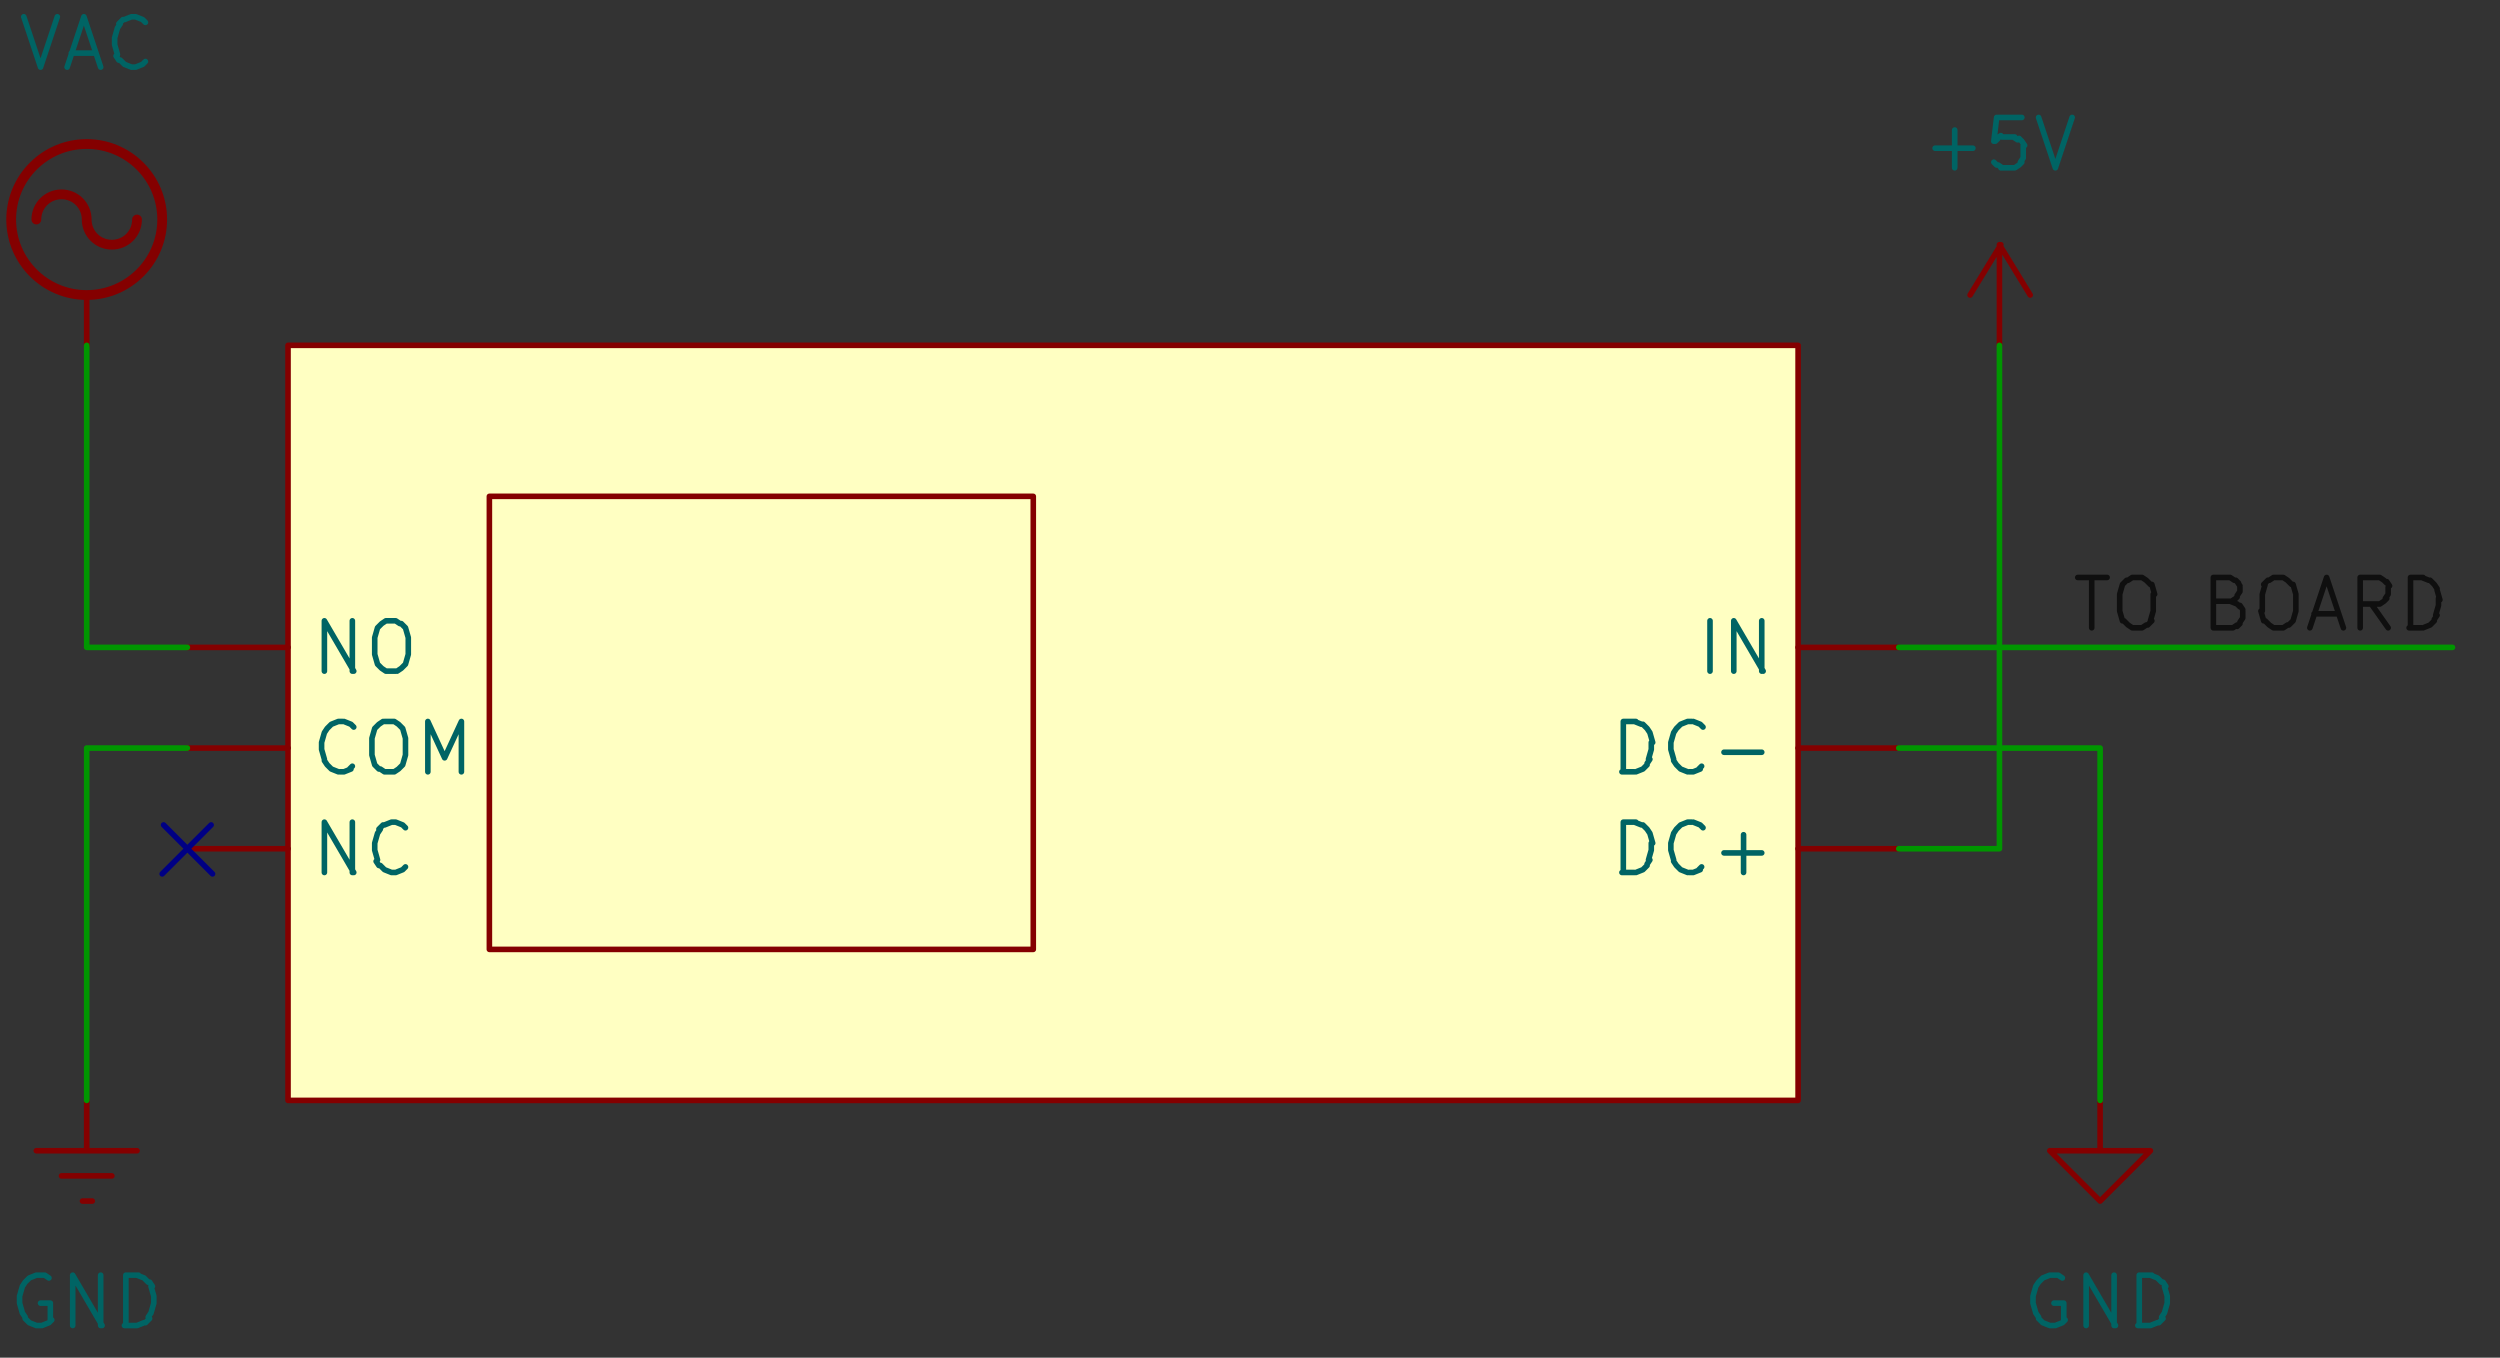 <svg id="Layer_1" xmlns="http://www.w3.org/2000/svg" version="1.1" viewBox="0 0 178.8 97.1"><rect x="0" y="0" width="178.8" height="97.1" fill="#333333" stroke="none"/><defs><style>.st1{stroke:#000084}.st1,.st3,.st4,.st5,.st6,.st7,.st8{fill:none;stroke-linecap:round;stroke-linejoin:round}.st1,.st4,.st5,.st6,.st7,.st8{stroke-width:.4px}.st6{font-family:ArialMT,Arial;font-size:4.8px}.st7{stroke:#0f0f0f}.st3{stroke-width:.7px}.st3,.st8{stroke:#840000}.st4{stroke:#009600}.st5,.st6{stroke:#006464}.st16{isolation:isolate;opacity:0}.st18{letter-spacing:.2em}</style></defs><path class="st8" d="M6.2 24.7v-3.6"/><path class="st3" d="M6.2 15.7c0-1-.8-1.8-1.8-1.8s-1.8.8-1.8 1.8M6.2 15.7c0 1 .8 1.8 1.8 1.8s1.8-.8 1.8-1.8"/><circle class="st3" cx="6.2" cy="15.7" r="5.4"/><path class="st8" d="M6.2 24.7h0"/><path class="st5" d="m1.7 1.2 1.2 3.6M2.9 4.8l1.2-3.6M5.1 3.8h1.7M4.8 4.8 6 1.2M6 1.2l1.2 3.6M10.4 4.4l-.2.2M10.2 4.6l-.5.2M9.7 4.8h-.3M9.4 4.8l-.5-.2M8.9 4.6l-.3-.3M8.5 4.3 8.3 4M8.4 3.9l-.2-.7M8.2 3.2v-.5M8.2 2.7l.2-.7M8.4 2l.2-.3M8.5 1.7l.3-.3M8.9 1.4l.5-.2M9.4 1.2h.3M9.7 1.2l.5.2M10.2 1.4l.2.2"/><path style="fill:#ffffc2" d="M20.6 24.7h108v54h-108z"/><path class="st8" d="M20.6 24.7h108v54h-108z"/><path class="st8" d="M35 35.5h38.9v32.4H35zM20.6 53.5h-7.2"/><path class="st5" d="m25.2 54.8-.2.2M25.1 55l-.5.2M24.6 55.2h-.3M24.2 55.2l-.5-.2M23.7 55l-.3-.3M23.4 54.7l-.2-.3M23.2 54.3l-.2-.7M23 53.6v-.5M23 53.1l.2-.7M23.2 52.4l.2-.3M23.4 52.1l.3-.3M23.7 51.8l.5-.2M24.2 51.6h.3M24.6 51.6l.5.2M25.1 51.8l.2.2M27.5 51.6h.7M28.2 51.6l.3.2M28.5 51.8l.3.3M28.8 52.1l.2.7M29 52.8V54M29 54l-.2.7M28.8 54.7l-.3.3M28.5 55l-.3.2M28.2 55.2h-.7M27.5 55.2l-.3-.2M27.1 55l-.3-.3M26.8 54.7l-.2-.7M26.6 54v-1.2M26.6 52.8l.2-.7M26.8 52.1l.3-.3M27.1 51.8l.3-.2M30.6 55.2v-3.6M30.6 51.6l1.2 2.6M31.8 54.2l1.2-2.6M33 51.6v3.6"/><path class="st8" d="M128.6 60.7h7.2"/><path class="st5" d="M116.1 62.4v-3.6M116.1 58.8h.9M116.9 58.8l.5.2M117.5 59l.3.3M117.8 59.3l.2.3M118 59.6l.2.7M118.1 60.3v.5M118.1 60.8l-.2.7M118 61.5l-.2.3M117.8 61.9l-.3.3M117.5 62.2l-.5.2M116.9 62.4h-.9M121.7 62l-.2.2M121.6 62.2l-.5.2M121.1 62.4h-.3M120.7 62.4l-.5-.2M120.2 62.2l-.3-.3M119.9 61.9l-.2-.3M119.7 61.5l-.2-.7M119.5 60.8v-.5M119.5 60.3l.2-.7M119.7 59.6l.2-.3M119.9 59.3l.3-.3M120.2 59l.5-.2M120.7 58.8h.3M121.1 58.8l.5.2M121.6 59l.2.2M123.3 61h2.7M124.7 62.4v-2.7"/><path class="st8" d="M128.6 53.5h7.2"/><path class="st5" d="M116.1 55.2v-3.6M116.1 51.6h.9M116.9 51.6l.5.2M117.5 51.8l.3.3M117.8 52.1l.2.3M118 52.4l.2.7M118.1 53.1v.5M118.1 53.6l-.2.7M118 54.3l-.2.3M117.8 54.7l-.3.3M117.5 55l-.5.2M116.9 55.2h-.9M121.7 54.8l-.2.2M121.6 55l-.5.2M121.1 55.2h-.3M120.7 55.2l-.5-.2M120.2 55l-.3-.3M119.9 54.7l-.2-.3M119.7 54.3l-.2-.7M119.5 53.6v-.5M119.5 53.1l.2-.7M119.7 52.4l.2-.3M119.9 52.1l.3-.3M120.2 51.8l.5-.2M120.7 51.6h.3M121.1 51.6l.5.2M121.6 51.8l.2.2M123.3 53.8h2.7"/><path class="st8" d="M128.6 46.3h7.2"/><path class="st5" d="M122.3 48v-3.6M124 48v-3.6M124 44.4l2.1 3.6M126 48v-3.6"/><path class="st8" d="M20.6 60.7h-7.2"/><path class="st5" d="M23.2 62.4v-3.6M23.2 58.8l2.1 3.6M25.2 62.4v-3.6M29 62l-.2.2M28.8 62.2l-.5.2M28.3 62.4H28M28 62.4l-.5-.2M27.5 62.2l-.3-.3M27.1 61.9l-.2-.3M27 61.5l-.2-.7M26.8 60.8v-.5M26.8 60.3l.2-.7M27 59.6l.2-.3M27.1 59.3l.3-.3M27.5 59l.5-.2M28 58.8h.3M28.3 58.8l.5.2M28.8 59l.2.2"/><path class="st8" d="M20.6 46.3h-7.2"/><path class="st5" d="M23.2 48v-3.6M23.2 44.4l2.1 3.6M25.2 48v-3.6M27.6 44.4h.7M28.3 44.4l.3.2M28.7 44.6l.3.3M29 44.9l.2.7M29.2 45.6v1.2M29.2 46.8l-.2.7M29 47.5l-.3.3M28.7 47.8l-.3.2M28.3 48h-.7M27.6 48l-.3-.2M27.3 47.8l-.3-.3M27 47.5l-.2-.7M26.8 46.8v-1.2M26.8 45.6l.2-.7M27 44.9l.3-.3M27.3 44.6l.3-.2"/><path class="st8" d="M4.4 84.1H8M5.9 85.9h.7M6.2 82.3v-3.6M9.8 82.3H2.6M6.2 78.7h0"/><path class="st5" d="m3.5 91.4-.3-.2M3.1 91.2h-.5M2.6 91.2l-.5.2M2.1 91.4l-.3.3M1.8 91.7l-.2.3M1.6 92l-.2.7M1.4 92.7v.5M1.4 93.2l.2.7M1.6 93.9l.2.3M1.8 94.3l.3.3M2.1 94.6l.5.2M2.6 94.8h.3M3 94.8l.5-.2M3.5 94.6l.2-.2M3.6 94.4v-1.2M3.6 93.2h-.7M5.2 94.8v-3.6M5.2 91.2l2.1 3.6M7.2 94.8v-3.6M9 94.8v-3.6M9 91.2h.9M9.8 91.2l.5.2M10.3 91.4l.3.3M10.7 91.7l.2.3M10.8 92l.2.7M11 92.7v.5M11 93.2l-.2.7M10.8 93.9l-.2.3M10.7 94.3l-.3.3M10.3 94.6l-.5.2M9.8 94.8h-.9"/><path class="st8" d="M150.2 78.7v3.6h3.6l-3.6 3.6-3.6-3.6h3.6M150.2 78.7h0"/><path class="st5" d="m147.5 91.4-.3-.2M147.1 91.2h-.5M146.6 91.2l-.5.2M146.1 91.4l-.3.3M145.8 91.7l-.2.3M145.6 92l-.2.7M145.4 92.7v.5M145.4 93.2l.2.7M145.6 93.9l.2.3M145.8 94.3l.3.3M146.1 94.6l.5.2M146.6 94.8h.3M147 94.8l.5-.2M147.5 94.6l.2-.2M147.6 94.4v-1.2M147.6 93.2h-.7M149.2 94.8v-3.6M149.2 91.2l2.1 3.6M151.2 94.8v-3.6M153 94.8v-3.6M153 91.2h.9M153.8 91.2l.5.2M154.3 91.4l.3.3M154.7 91.7l.2.3M154.8 92l.2.7M155 92.7v.5M155 93.2l-.2.7M154.8 93.9l-.2.3M154.7 94.3l-.3.3M154.3 94.6l-.5.2M153.8 94.8h-.9"/><path class="st8" d="m140.9 21.1 2.2-3.6M143 24.7v-7.2M143 17.5l2.2 3.6M143 24.7h0"/><path class="st5" d="M138.4 10.6h2.7M139.8 12V9.3M144.6 8.4h-1.7M142.8 8.4l-.2 1.7M142.7 10.1l.2-.2M142.8 9.9l.3-.2M143.2 9.8h.9M144 9.8l.3.2M144.4 9.9l.2.2M144.6 10.1l.2.3M144.7 10.4v.9M144.7 11.3l-.2.3M144.6 11.6l-.2.2M144.4 11.8l-.3.2M144 12h-.9M143.2 12l-.3-.2M142.8 11.8l-.2-.2M145.8 8.4 147 12M147 12l1.2-3.6"/><path class="st7" d="M148.6 41.3h2.1M149.6 44.9v-3.6M152.5 41.3h.7M153.2 41.3l.3.2M153.5 41.5l.3.3M153.9 41.8l.2.7M154 42.5v1.2M154 43.7l-.2.7M153.9 44.4l-.3.3M153.5 44.7l-.3.2M153.2 44.9h-.7M152.5 44.9l-.3-.2M152.2 44.7l-.3-.3M151.8 44.4l-.2-.7M151.6 43.7v-1.2M151.6 42.5l.2-.7M151.8 41.8l.3-.3M152.2 41.5l.3-.2M159.5 43l.5.2M160 43.2l.2.2M160.2 43.3l.2.3M160.4 43.7v.5M160.4 44.2l-.2.3M160.2 44.6l-.2.2M160 44.7l-.3.2M159.7 44.9h-1.4M158.3 44.9v-3.6M158.3 41.3h1.2M159.5 41.3l.3.2M159.9 41.5l.2.2M160 41.6l.2.3M160.2 42v.3M160.2 42.3l-.2.3M160 42.7l-.2.2M159.9 42.8l-.3.2M159.5 43h-1.2M162.6 41.3h.7M163.3 41.3l.3.2M163.6 41.5l.3.3M164 41.8l.2.7M164.2 42.5v1.2M164.2 43.7l-.2.7M164 44.4l-.3.3M163.6 44.7l-.3.2M163.3 44.9h-.7M162.6 44.9l-.3-.2M162.3 44.7l-.3-.3M161.9 44.4l-.2-.7M161.8 43.7v-1.2M161.8 42.5l.2-.7M161.9 41.8l.3-.3M162.3 41.5l.3-.2M165.5 43.9h1.7M165.2 44.9l1.2-3.6M166.4 41.3l1.2 3.6M170.8 44.9l-1.2-1.7M168.8 44.9v-3.6M168.8 41.3h1.4M170.2 41.3l.3.2M170.5 41.5l.2.2M170.7 41.6l.2.3M170.8 42v.5M170.8 42.5l-.2.3M170.7 42.8l-.2.2M170.5 43l-.3.2M170.2 43.2h-1.4M172.4 44.9v-3.6M172.4 41.3h.9M173.2 41.3l.5.2M173.8 41.5l.3.3M174.1 41.8l.2.3M174.3 42.2l.2.7M174.4 42.8v.5M174.4 43.3l-.2.7M174.3 44l-.2.3M174.1 44.4l-.3.3M173.8 44.7l-.5.2M173.2 44.9h-.9"/><path class="st4" d="M13.4 53.5H6.2M6.2 24.7v21.6M13.4 46.3H6.2M6.2 53.5v25.2M135.8 46.3h39.6M150.2 53.5v25.2M135.8 60.7h7.2M135.8 53.5h14.4M143 24.7v36"/><path class="st1" d="m11.7 59 3.5 3.5M15.1 59l-3.5 3.5"/></svg>